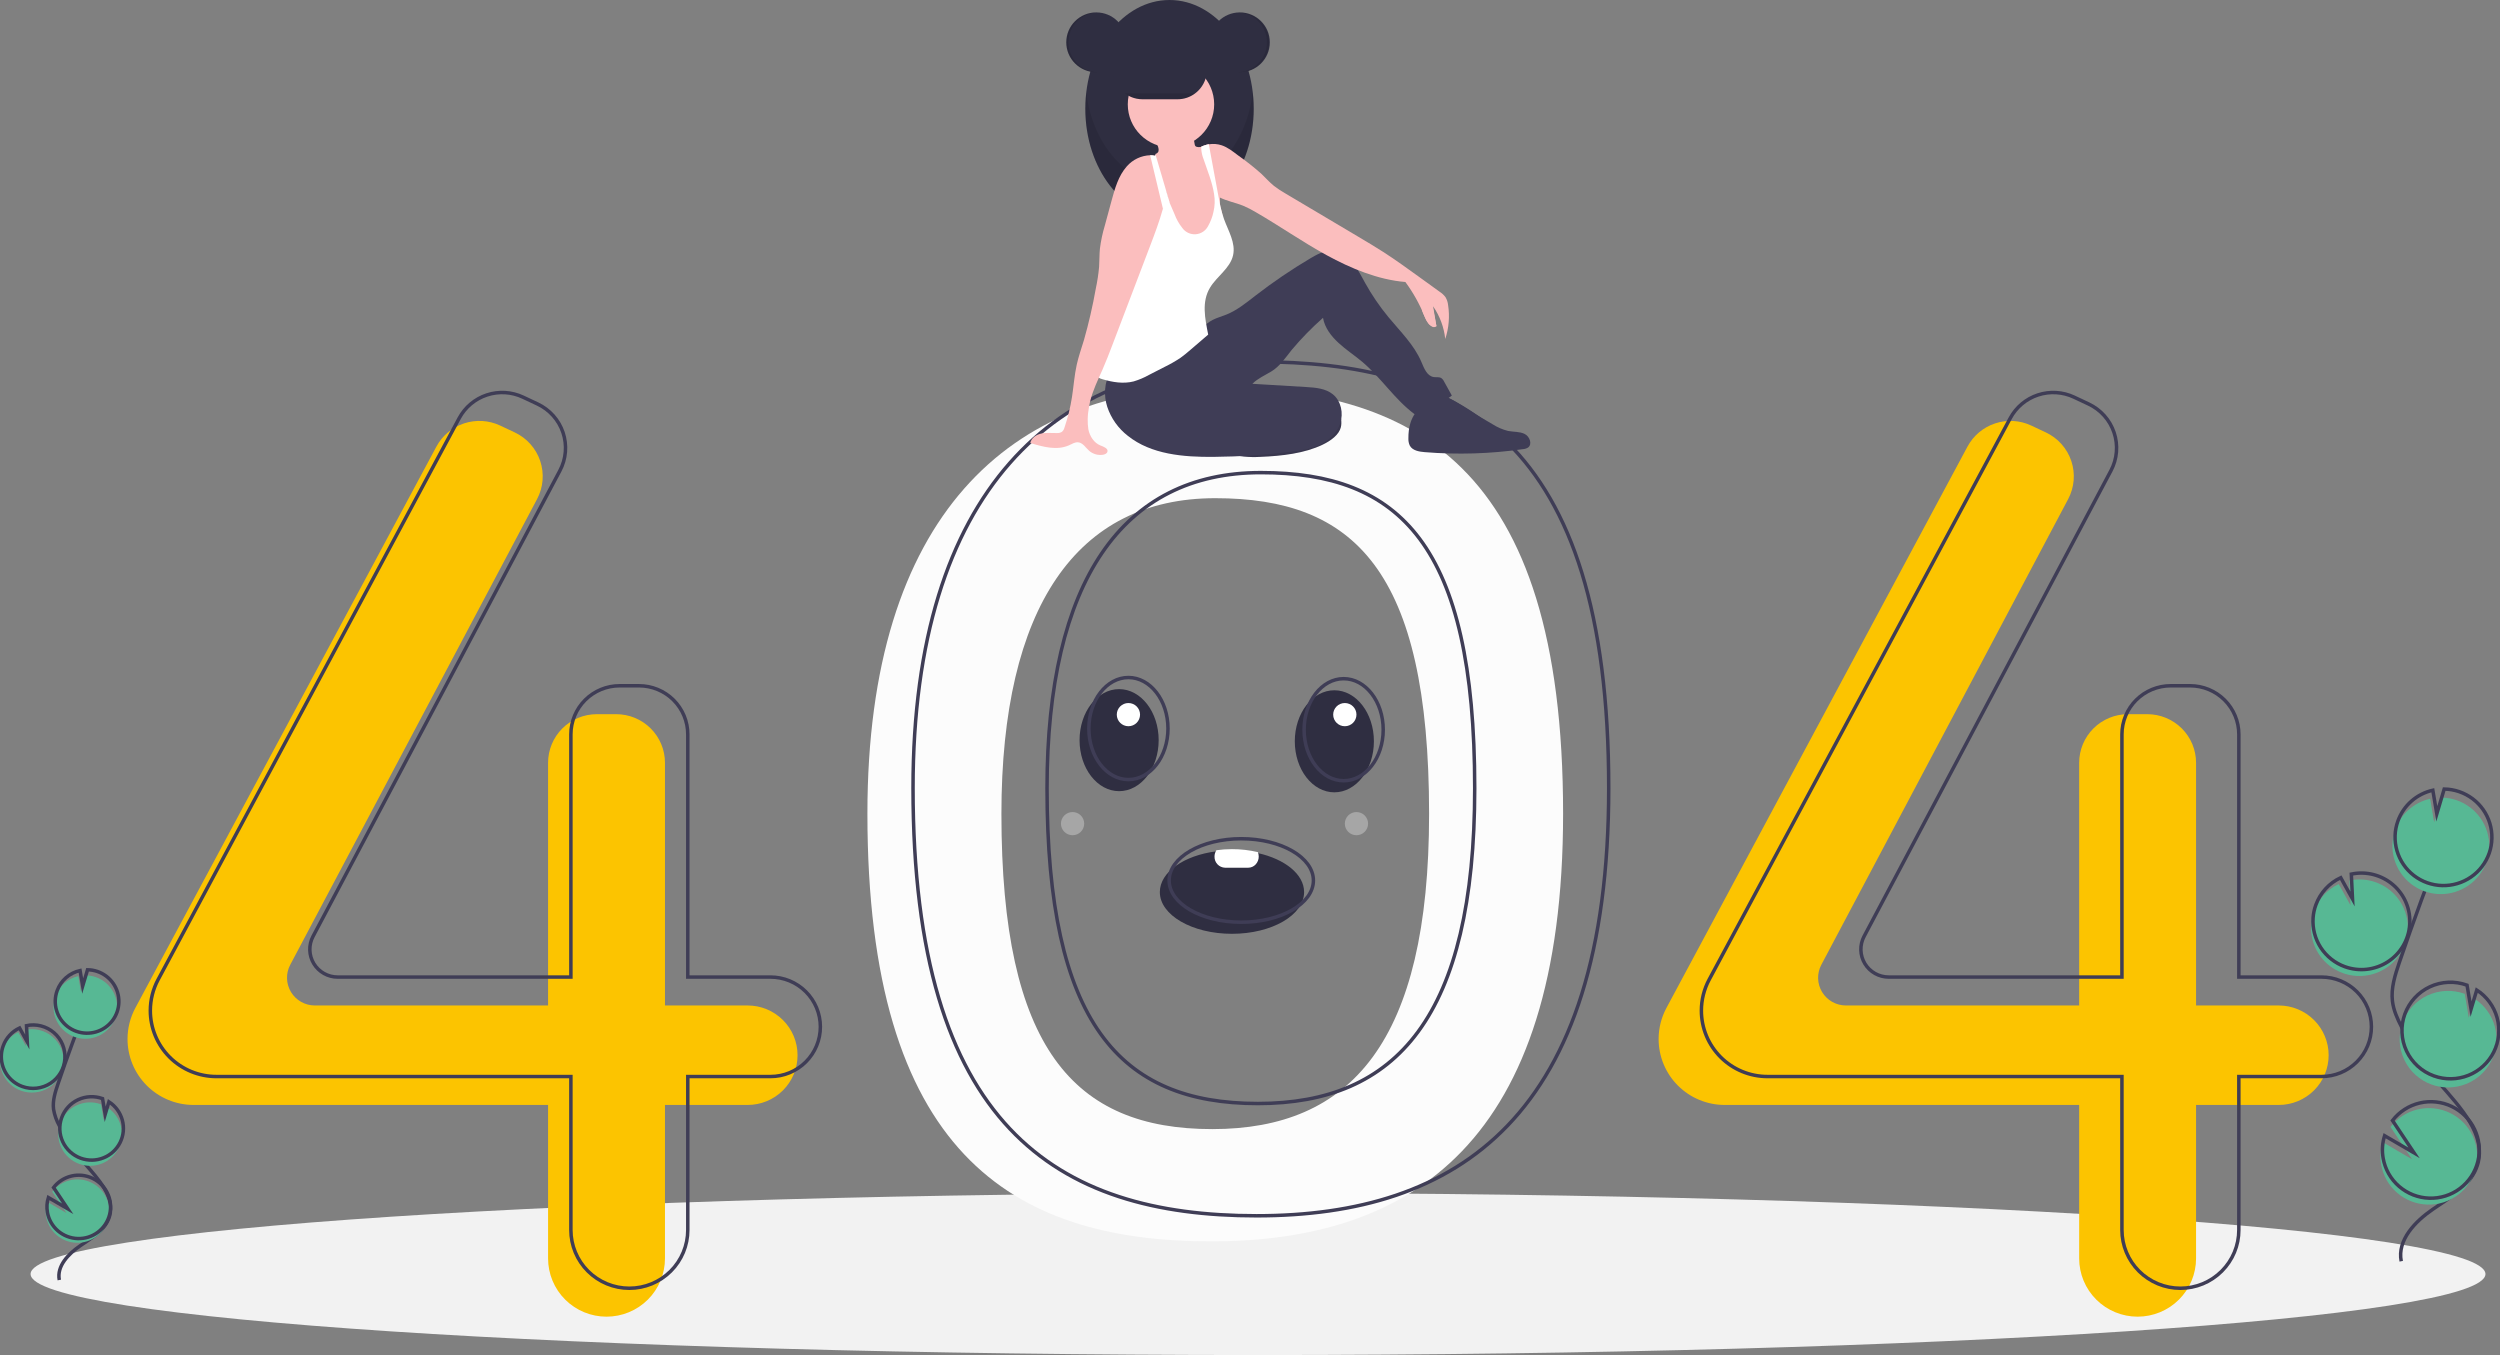 <svg width="714" height="387" viewBox="0 0 714 387" fill="none" xmlns="http://www.w3.org/2000/svg">
<rect x="0" y="0" width="714" height="387" fill="#808080" stroke="none"/>
<g clip-path="url(#clip0)">
<path d="M359.291 387C552.898 387 709.847 376.643 709.847 363.868C709.847 351.092 552.898 340.735 359.291 340.735C165.684 340.735 8.735 351.092 8.735 363.868C8.735 376.643 165.684 387 359.291 387Z" fill="#F2F2F2"/>
<path d="M345.855 110.629C288.74 110.629 247.732 147.154 247.732 232.378C247.732 328.966 288.74 354.533 345.855 354.533C402.97 354.533 446.421 326.531 446.421 232.378C446.421 131.732 402.97 110.629 345.855 110.629ZM346.231 322.473C306.671 322.473 286.004 299.34 286.004 232.441C286.004 173.412 307.517 142.284 347.077 142.284C386.636 142.284 408.149 162.731 408.149 232.441C408.149 297.653 385.79 322.473 346.231 322.473Z" fill="#FCFCFC"/>
<path d="M213.531 287.165H189.917V217.851C189.917 214.17 188.449 210.639 185.838 208.036C183.226 205.433 179.684 203.97 175.99 203.97H170.457C168.628 203.97 166.817 204.329 165.127 205.027C163.438 205.724 161.902 206.747 160.609 208.036C159.316 209.325 158.29 210.855 157.59 212.539C156.89 214.223 156.53 216.028 156.53 217.851V287.165H89.921C88.551 287.165 87.204 286.812 86.011 286.141C84.818 285.469 83.819 284.501 83.112 283.331C82.404 282.161 82.013 280.829 81.974 279.464C81.935 278.099 82.251 276.746 82.892 275.539L153.39 142.54C154.269 140.882 154.802 139.063 154.956 137.194C155.11 135.325 154.883 133.445 154.288 131.665C153.693 129.886 152.743 128.246 151.494 126.843C150.245 125.44 148.725 124.304 147.023 123.503L142.862 121.544C139.63 120.023 135.936 119.799 132.543 120.917C129.15 122.035 126.318 124.411 124.633 127.552L38.651 287.877C37.187 290.607 36.421 293.655 36.421 296.751C36.421 299.223 36.909 301.67 37.858 303.954C38.807 306.238 40.198 308.313 41.952 310.061C43.706 311.808 45.787 313.195 48.078 314.141C50.37 315.087 52.825 315.574 55.305 315.574H156.53V359.403C156.53 361.588 156.962 363.752 157.801 365.771C158.64 367.79 159.869 369.624 161.42 371.169C162.97 372.714 164.81 373.94 166.835 374.776C168.86 375.612 171.031 376.042 173.223 376.042C175.416 376.042 177.586 375.612 179.612 374.776C181.637 373.94 183.477 372.714 185.027 371.169C186.577 369.624 187.807 367.79 188.646 365.771C189.485 363.752 189.917 361.588 189.917 359.403V315.574H213.531C217.311 315.574 220.935 314.077 223.608 311.413C226.28 308.75 227.782 305.137 227.782 301.37C227.782 297.602 226.28 293.99 223.608 291.326C220.935 288.662 217.311 287.165 213.531 287.165Z" fill="#FCC400"/>
<path d="M650.811 287.165H627.196V217.851C627.196 214.17 625.729 210.639 623.117 208.036C620.505 205.433 616.963 203.97 613.27 203.97H607.736C605.907 203.97 604.096 204.329 602.407 205.027C600.717 205.724 599.182 206.747 597.889 208.036C596.595 209.325 595.57 210.855 594.87 212.539C594.17 214.223 593.81 216.028 593.81 217.851V287.165H527.2C525.83 287.165 524.483 286.812 523.29 286.141C522.097 285.469 521.098 284.501 520.391 283.331C519.684 282.161 519.292 280.829 519.253 279.464C519.215 278.099 519.531 276.746 520.171 275.539L590.669 142.54C591.548 140.882 592.081 139.063 592.235 137.194C592.39 135.325 592.163 133.445 591.568 131.665C590.973 129.886 590.022 128.246 588.773 126.843C587.525 125.44 586.004 124.304 584.303 123.503L580.141 121.544C576.909 120.023 573.215 119.799 569.822 120.917C566.429 122.035 563.597 124.411 561.912 127.552L475.93 287.877C474.466 290.607 473.7 293.655 473.7 296.751C473.7 301.743 475.69 306.531 479.231 310.061C482.773 313.59 487.576 315.574 492.584 315.574H593.81V359.403C593.81 363.816 595.568 368.049 598.699 371.169C601.83 374.289 606.075 376.042 610.503 376.042C614.93 376.042 619.176 374.289 622.307 371.169C625.437 368.049 627.196 363.816 627.196 359.403V315.574H650.811C654.59 315.574 658.215 314.077 660.887 311.413C663.56 308.75 665.061 305.137 665.061 301.37C665.061 297.602 663.56 293.99 660.887 291.326C658.215 288.662 654.59 287.165 650.811 287.165Z" fill="#FCC400"/>
<path d="M220.046 279.049H196.431V209.735C196.431 207.912 196.071 206.107 195.371 204.423C194.671 202.738 193.645 201.208 192.352 199.919C191.059 198.63 189.524 197.608 187.834 196.91C186.144 196.212 184.333 195.853 182.505 195.853H176.971C173.278 195.853 169.735 197.316 167.124 199.919C164.512 202.522 163.045 206.053 163.045 209.735V279.049H96.436C95.065 279.049 93.718 278.696 92.525 278.024C91.332 277.352 90.333 276.384 89.626 275.215C88.919 274.045 88.527 272.713 88.488 271.347C88.45 269.982 88.766 268.63 89.406 267.422L159.904 134.424C160.783 132.765 161.316 130.947 161.47 129.078C161.625 127.209 161.398 125.328 160.803 123.549C160.208 121.77 159.257 120.129 158.008 118.726C156.76 117.323 155.239 116.187 153.538 115.387L149.376 113.428C146.144 111.907 142.45 111.682 139.057 112.8C135.664 113.919 132.832 116.294 131.147 119.436L45.166 279.76C43.701 282.491 42.935 285.538 42.935 288.634C42.935 293.626 44.925 298.414 48.466 301.944C52.008 305.474 56.811 307.457 61.819 307.457H163.045V351.287C163.045 353.472 163.476 355.636 164.315 357.654C165.154 359.673 166.384 361.507 167.934 363.052C169.484 364.597 171.324 365.823 173.35 366.659C175.375 367.495 177.546 367.926 179.738 367.926C184.165 367.926 188.411 366.173 191.542 363.052C194.672 359.932 196.431 355.7 196.431 351.287V307.457H220.046C221.917 307.457 223.77 307.09 225.499 306.376C227.228 305.662 228.799 304.616 230.122 303.297C231.445 301.978 232.495 300.412 233.211 298.689C233.927 296.965 234.296 295.118 234.296 293.253C234.296 291.388 233.927 289.541 233.211 287.817C232.495 286.094 231.445 284.528 230.122 283.209C228.799 281.89 227.228 280.844 225.499 280.13C223.77 279.416 221.917 279.049 220.046 279.049Z" stroke="#3F3D56" stroke-miterlimit="10"/>
<path d="M663.025 279.049H639.411V209.735C639.411 206.053 637.943 202.522 635.332 199.919C632.72 197.316 629.178 195.853 625.484 195.853H619.951C618.122 195.853 616.311 196.212 614.621 196.91C612.932 197.608 611.396 198.63 610.103 199.919C608.81 201.208 607.784 202.738 607.084 204.423C606.384 206.107 606.024 207.912 606.024 209.735V279.049H539.415C538.045 279.049 536.698 278.696 535.505 278.024C534.312 277.352 533.313 276.384 532.606 275.215C531.898 274.045 531.506 272.713 531.468 271.347C531.429 269.982 531.745 268.63 532.386 267.422L602.884 134.424C603.763 132.765 604.296 130.947 604.45 129.078C604.604 127.209 604.377 125.328 603.782 123.549C603.187 121.77 602.237 120.129 600.988 118.726C599.739 117.323 598.218 116.187 596.517 115.387L592.355 113.428C589.124 111.907 585.43 111.682 582.037 112.8C578.644 113.919 575.812 116.294 574.127 119.436L488.145 279.76C486.681 282.491 485.915 285.538 485.915 288.634C485.915 293.626 487.904 298.414 491.446 301.944C494.987 305.474 499.791 307.457 504.799 307.457H606.024V351.287C606.024 355.7 607.783 359.932 610.913 363.052C614.044 366.173 618.29 367.926 622.717 367.926C627.145 367.926 631.391 366.173 634.521 363.052C637.652 359.932 639.41 355.7 639.41 351.287V307.457H663.025C664.897 307.457 666.75 307.09 668.478 306.376C670.207 305.662 671.778 304.616 673.102 303.297C674.425 301.978 675.475 300.412 676.191 298.689C676.907 296.965 677.275 295.118 677.275 293.253C677.275 289.486 675.774 285.873 673.102 283.209C670.429 280.545 666.805 279.049 663.025 279.049Z" stroke="#3F3D56" stroke-miterlimit="10"/>
<path d="M358.884 103.324C301.769 103.324 260.761 139.849 260.761 225.073C260.761 321.661 301.769 347.229 358.884 347.229C415.999 347.229 459.45 319.226 459.45 225.073C459.45 124.427 415.999 103.324 358.884 103.324ZM359.259 315.168C319.7 315.168 299.033 292.035 299.033 225.136C299.033 166.107 320.546 134.979 360.105 134.979C399.665 134.979 421.178 155.426 421.178 225.136C421.178 290.348 398.819 315.168 359.259 315.168V315.168Z" stroke="#3F3D56" stroke-miterlimit="10"/>
<path d="M313.102 20.635C317.838 20.635 321.676 16.809 321.676 12.089C321.676 7.37 317.838 3.543 313.102 3.543C308.367 3.543 304.529 7.37 304.529 12.089C304.529 16.809 308.367 20.635 313.102 20.635Z" fill="#2F2E41"/>
<path d="M334.014 62.114C347.295 62.114 358.062 48.209 358.062 31.057C358.062 13.905 347.295 0 334.014 0C320.732 0 309.966 13.905 309.966 31.057C309.966 48.209 320.732 62.114 334.014 62.114Z" fill="#2F2E41"/>
<path opacity="0.1" d="M334.014 52.734C321.967 52.734 311.989 41.294 310.239 26.367C310.056 27.924 309.965 29.49 309.966 31.057C309.966 48.209 320.732 62.114 334.014 62.114C347.295 62.114 358.062 48.209 358.062 31.057C358.062 29.49 357.971 27.924 357.789 26.367C356.038 41.294 346.061 52.734 334.014 52.734Z" fill="black"/>
<path d="M382.949 122.008C382.432 124.124 380.206 125.818 377.739 127.002C372.555 129.49 366.159 130.233 359.956 130.482C358.373 130.578 356.786 130.549 355.208 130.394C352.15 130.1 349.282 128.785 347.067 126.664C346.909 126.561 346.779 126.42 346.69 126.254C346.602 126.088 346.557 125.902 346.56 125.714C346.563 125.526 346.613 125.342 346.707 125.179C346.801 125.015 346.934 124.878 347.096 124.78C350.398 121.164 355.909 118.947 361.461 117.351C365.671 116.14 373.012 113.005 377.603 113.428C382.051 113.838 383.601 119.337 382.949 122.008Z" fill="#3F3D56"/>
<path opacity="0.1" d="M382.949 122.008C382.432 124.124 380.206 125.818 377.739 127.002C372.555 129.49 366.159 130.233 359.956 130.482C358.373 130.578 356.786 130.549 355.208 130.394C352.15 130.1 349.282 128.785 347.067 126.664C346.909 126.561 346.779 126.42 346.69 126.254C346.602 126.088 346.557 125.902 346.56 125.714C346.563 125.526 346.613 125.342 346.707 125.179C346.801 125.015 346.934 124.878 347.096 124.78C350.398 121.164 355.909 118.947 361.461 117.351C365.671 116.14 373.012 113.005 377.603 113.428C382.051 113.838 383.601 119.337 382.949 122.008Z" fill="black"/>
<path d="M317.025 106.198C315.443 109.29 315.156 112.882 316.229 116.184C317.32 119.461 319.362 122.342 322.096 124.462C328.805 129.822 338.038 130.56 346.635 130.485C354.17 130.42 361.694 129.906 369.167 128.946C371.671 128.725 374.132 128.155 376.478 127.254C379.284 126.044 381.75 123.824 382.749 120.944C383.748 118.064 383.039 114.537 380.666 112.615C378.582 110.926 375.707 110.693 373.025 110.533L357.682 109.614C359.198 108.085 361.217 107.22 363.062 106.108C365.512 104.633 367.139 102.157 368.919 99.925C371.663 96.656 374.648 93.597 377.85 90.772C378.349 93.627 380.162 95.972 382.294 97.942C384.427 99.912 386.885 101.498 389.102 103.374C394.471 107.917 398.337 114.083 403.983 118.278C407.867 117.261 411.498 115.454 414.648 112.971L412.454 109.009C412.271 108.601 411.986 108.247 411.627 107.98C411.006 107.599 410.205 107.796 409.483 107.688C407.556 107.4 406.714 105.181 405.957 103.391C403.881 98.474 399.904 94.66 396.509 90.537C394.002 87.494 391.779 84.23 389.866 80.785C388.725 78.73 387.681 76.591 386.133 74.821C384.585 73.051 382.415 71.659 380.06 71.654C377.978 71.65 376.058 72.703 374.269 73.763C368.818 76.99 363.573 80.552 358.565 84.427C355.944 86.455 353.339 88.598 350.265 89.841C348.971 90.365 347.606 90.723 346.364 91.36C344.189 92.476 342.538 94.363 340.761 96.039C334.423 102.016 325.745 105.889 317.025 106.198Z" fill="#3F3D56"/>
<path d="M349.107 63.656C349.036 65.483 348.646 67.284 347.955 68.978C347.605 69.822 347.084 70.586 346.424 71.221C345.765 71.856 344.981 72.349 344.122 72.669C342.902 72.995 341.624 73.036 340.385 72.79C339.306 72.677 338.265 72.324 337.341 71.756C335.902 70.77 335.185 69.011 334.923 67.289C334.662 65.57 334.779 63.812 334.612 62.08C334.449 60.681 334.182 59.296 333.813 57.937C333.7 57.484 333.585 57.034 333.472 56.584C333.361 56.134 333.253 55.684 333.152 55.233C333.06 54.81 332.974 54.385 332.901 53.958C332.841 53.597 332.786 53.234 332.747 52.87C332.71 51.788 332.529 50.717 332.209 49.683C331.909 49.012 331.533 48.378 331.088 47.792C330.898 47.521 330.714 47.25 330.545 46.969C330.055 46.238 329.827 45.363 329.898 44.486C329.919 44.351 329.951 44.218 329.997 44.088C330.013 44.038 330.032 43.988 330.053 43.94C330.241 43.889 330.414 43.794 330.557 43.661C330.699 43.528 330.807 43.363 330.871 43.179C330.943 42.785 330.909 42.379 330.773 42.002C330.616 41.475 330.402 40.967 330.135 40.486C329.959 40.17 329.363 39.599 329.359 39.236C329.351 38.506 330.781 37.919 331.36 37.631C333.128 36.748 335.1 36.35 337.073 36.476C338.338 36.562 339.71 36.949 340.408 38.006C341.036 38.959 340.952 40.193 341.22 41.299C341.248 41.46 341.316 41.611 341.418 41.739C341.555 41.863 341.727 41.942 341.91 41.964C342.22 42.026 342.537 42.038 342.851 42.002H342.853C342.936 41.995 343.018 41.983 343.1 41.966C343.588 41.877 344.05 41.678 344.451 41.385C344.71 41.316 344.971 41.26 345.235 41.216C345.245 41.215 345.256 41.213 345.266 41.21C346.314 44.505 346.45 48.038 347.307 51.394C347.732 53.063 348.34 54.712 348.426 56.43C348.432 56.505 348.434 56.582 348.436 56.659C348.449 57.211 348.405 57.768 348.428 58.318C348.436 58.566 348.464 58.813 348.512 59.056C348.605 59.447 348.722 59.833 348.861 60.211L348.867 60.23C348.907 60.35 348.944 60.473 348.976 60.596C348.999 60.686 349.02 60.773 349.036 60.863L349.039 60.869C349.193 61.79 349.217 62.729 349.107 63.656V63.656Z" fill="#FBBEBE"/>
<path d="M334.432 42.104C341.246 42.104 346.77 36.598 346.77 29.806C346.77 23.014 341.246 17.509 334.432 17.509C327.618 17.509 322.094 23.014 322.094 29.806C322.094 36.598 327.618 42.104 334.432 42.104Z" fill="#FBBEBE"/>
<path d="M412.762 96.81C412.404 93.455 411.208 90.243 409.282 87.468C409.602 89.365 409.922 91.261 410.244 93.156C409.844 93.271 409.42 93.268 409.022 93.146C408.625 93.024 408.272 92.789 408.006 92.47C407.487 91.824 407.089 91.089 406.833 90.3C405.431 86.832 403.599 83.553 401.377 80.54C393.523 79.887 385.759 76.642 378.852 72.859C371.943 69.078 365.477 64.544 358.66 60.603C357.478 59.891 356.247 59.264 354.975 58.727C352.842 57.874 350.448 57.432 348.426 56.43C348.29 56.363 348.154 56.292 348.02 56.219C347.563 55.972 347.131 55.682 346.728 55.354C346.51 55.178 346.303 54.989 346.109 54.787C345.1 53.617 344.3 52.283 343.744 50.844C342.659 48.451 342.272 45.564 341.188 43.171C341.686 42.707 342.246 42.314 342.851 42.002H342.853C342.941 41.956 343.029 41.912 343.119 41.87C343.547 41.669 343.993 41.507 344.451 41.385C344.71 41.316 344.971 41.26 345.235 41.216C345.245 41.215 345.256 41.213 345.266 41.21C346.488 41.011 347.74 41.11 348.915 41.497C350.634 42.077 352.083 43.234 353.528 44.328C355.876 45.976 358.127 47.757 360.272 49.66C361.464 50.798 362.551 52.048 363.833 53.082C364.899 53.902 366.022 54.644 367.194 55.302C374.13 59.421 381.067 63.539 388.005 67.656C390.353 69.05 392.703 70.445 395 71.921C398.488 74.163 401.85 76.594 405.211 79.022C407.191 80.452 409.17 81.882 411.149 83.314C411.799 83.727 412.369 84.252 412.833 84.865C413.243 85.56 413.497 86.336 413.579 87.138C414.076 90.382 413.796 93.696 412.762 96.81V96.81Z" fill="#FBBEBE"/>
<path d="M352.167 72.904C351.334 76.625 347.562 78.874 345.59 82.142C343.139 86.198 344.139 90.913 345.059 95.559C343.378 97.004 341.696 98.448 340.013 99.893C339.085 100.687 338.156 101.485 337.157 102.188C335.699 103.161 334.176 104.033 332.598 104.797C331.109 105.56 329.62 106.324 328.131 107.088C326.747 107.864 325.281 108.483 323.759 108.935C320.825 109.685 317.709 109.16 314.807 108.291C314.464 108.201 314.135 108.067 313.828 107.892C313.647 107.785 313.489 107.642 313.364 107.474C313.077 106.962 312.974 106.369 313.069 105.791C313.364 100.922 314.558 96.156 315.748 91.424C316.384 88.585 317.239 85.8 318.305 83.093C319.351 80.773 320.553 78.527 321.904 76.369C323.394 73.654 325.16 71.098 327.174 68.742C328.154 67.835 328.979 66.775 329.616 65.603C330.358 63.915 330.072 61.978 330.222 60.14C330.338 58.759 330.705 57.41 331.308 56.161V56.159C331.63 55.486 332.018 54.846 332.466 54.249C332.669 54.721 332.872 55.191 333.075 55.661C333.209 55.969 333.341 56.277 333.472 56.584C333.643 56.98 333.814 57.375 333.982 57.768C334.469 58.898 334.956 60.027 335.442 61.155C335.967 62.576 336.715 63.905 337.658 65.092C338.09 65.7 338.672 66.186 339.348 66.503C340.024 66.82 340.77 66.956 341.515 66.9C342.26 66.843 342.977 66.594 343.597 66.178C344.216 65.763 344.717 65.194 345.051 64.528C345.753 63.284 346.263 61.941 346.56 60.544C346.973 58.844 347.03 57.077 346.728 55.354C346.224 52.036 344.808 48.647 343.779 45.564C343.36 44.536 343.118 43.445 343.062 42.337C343.064 42.213 343.077 42.089 343.1 41.966C343.106 41.935 343.112 41.902 343.118 41.871C343.547 41.669 343.993 41.507 344.45 41.385C344.71 41.316 344.971 41.26 345.235 41.216C346.14 46.102 347.047 50.987 347.955 55.873C347.976 55.988 347.999 56.102 348.02 56.219C348.15 56.92 348.281 57.62 348.428 58.318C348.56 58.952 348.702 59.583 348.861 60.211L348.867 60.23C348.921 60.442 348.978 60.653 349.036 60.863L349.038 60.87C349.199 61.445 349.379 62.016 349.582 62.579C350.812 65.97 352.955 69.384 352.167 72.904Z" fill="white"/>
<path d="M402.238 125.19C402.199 125.907 402.338 126.622 402.643 127.273C403.415 128.679 405.268 128.999 406.871 129.13C416.236 129.898 425.659 129.612 434.959 128.277C435.464 128.243 435.954 128.092 436.389 127.835C437.711 126.911 436.896 124.659 435.452 123.938C434.008 123.217 432.295 123.391 430.711 123.078C429.137 122.684 427.638 122.036 426.273 121.16C423.06 119.32 419.893 117.402 416.774 115.405C414.917 114.216 412.725 112.947 410.634 113.652C404.968 115.563 402.201 119.099 402.238 125.19Z" fill="#3F3D56"/>
<path d="M333.2 54.973V54.975C333.186 55.062 333.171 55.148 333.152 55.233C333.129 55.375 333.102 55.519 333.075 55.661C332.816 56.984 332.498 58.301 332.132 59.61C331.128 63.227 329.783 66.785 328.449 70.291C324.869 79.691 321.289 89.092 317.707 98.494C316.804 100.862 315.903 103.232 314.876 105.552C314.533 106.325 314.179 107.105 313.828 107.892C312.569 110.713 311.361 113.624 310.959 116.626C310.585 118.601 310.542 120.625 310.832 122.614C311.233 124.582 312.431 126.504 314.307 127.231C315.223 127.588 316.534 128.065 316.283 129.013C316.147 129.534 315.553 129.789 315.02 129.876C314.316 129.988 313.596 129.944 312.91 129.747C312.225 129.551 311.592 129.206 311.055 128.738C310.054 127.852 309.284 126.474 307.952 126.327C307.03 126.226 306.181 126.777 305.336 127.162C301.89 128.732 297.875 127.633 294.255 126.518C294.54 125.057 296.012 124.094 297.473 123.802C298.935 123.508 300.447 123.717 301.938 123.677C302.415 123.703 302.889 123.581 303.295 123.329C303.659 122.996 303.914 122.562 304.027 122.083C304.987 119.246 305.702 116.333 306.162 113.374C306.643 110.283 306.844 107.144 307.53 104.091C308.063 101.708 308.887 99.401 309.594 97.062C310.96 92.247 312.083 87.366 312.956 82.438C313.398 80.391 313.714 78.319 313.903 76.233C314.023 74.503 313.966 72.765 314.133 71.041C314.414 68.798 314.884 66.583 315.537 64.419C316.176 62.057 316.816 59.697 317.454 57.339C318.401 53.847 319.418 50.22 321.818 47.507C322.652 46.551 323.674 45.777 324.82 45.231C325.967 44.685 327.213 44.38 328.483 44.334C328.959 44.334 329.433 44.385 329.898 44.486C329.976 44.505 330.053 44.524 330.131 44.545C330.637 44.677 331.123 44.877 331.576 45.141C332.316 44.672 332.692 44.837 333.184 45.56C333.614 46.325 333.818 47.197 333.769 48.074C333.811 50.386 333.62 52.698 333.2 54.973Z" fill="#FBBEBE"/>
<path d="M334.014 57.737L333.982 57.768L333.813 57.937L332.132 59.611L331.308 56.161L328.483 44.334C328.959 44.334 329.433 44.385 329.898 44.486C329.918 44.351 329.951 44.218 329.997 44.088L330.13 44.545L331.088 47.792L332.901 53.958L333.2 54.973V54.975L334.014 57.737Z" fill="white"/>
<path d="M344.683 20.007C344.681 21.102 344.463 22.186 344.041 23.197C343.619 24.208 343.002 25.126 342.223 25.899C341.942 26.181 341.639 26.441 341.32 26.678C339.876 27.763 338.119 28.35 336.312 28.351H326.279C324.063 28.347 321.938 27.467 320.371 25.903C318.805 24.34 317.925 22.22 317.925 20.011C317.925 17.801 318.805 15.682 320.371 14.118C321.938 12.554 324.063 11.674 326.279 11.671H336.312C338.529 11.677 340.653 12.556 342.222 14.118C343.79 15.68 344.675 17.797 344.683 20.007V20.007Z" fill="#2F2E41"/>
<path d="M354.089 20.635C358.824 20.635 362.662 16.809 362.662 12.089C362.662 7.37 358.824 3.543 354.089 3.543C349.353 3.543 345.515 7.37 345.515 12.089C345.515 16.809 349.353 20.635 354.089 20.635Z" fill="#2F2E41"/>
<path opacity="0.1" d="M353.879 3.543C353.774 3.543 353.67 3.548 353.566 3.551C355.784 3.632 357.884 4.566 359.424 6.159C360.965 7.751 361.826 9.877 361.826 12.089C361.826 14.301 360.965 16.427 359.424 18.02C357.884 19.612 355.784 20.547 353.566 20.627C353.67 20.631 353.774 20.635 353.879 20.635C356.153 20.635 358.334 19.735 359.942 18.132C361.55 16.529 362.453 14.356 362.453 12.089C362.453 9.823 361.55 7.649 359.942 6.046C358.334 4.444 356.153 3.543 353.879 3.543V3.543Z" fill="black"/>
<path opacity="0.1" d="M313.102 3.543C313.208 3.543 313.312 3.548 313.416 3.551C311.198 3.632 309.098 4.566 307.558 6.159C306.017 7.751 305.156 9.877 305.156 12.089C305.156 14.301 306.017 16.427 307.558 18.02C309.098 19.612 311.198 20.547 313.416 20.627C313.312 20.631 313.208 20.635 313.102 20.635C310.83 20.633 308.651 19.732 307.045 18.129C305.439 16.527 304.536 14.354 304.536 12.089C304.536 9.824 305.439 7.652 307.045 6.049C308.651 4.447 310.83 3.545 313.102 3.543Z" fill="black"/>
<path opacity="0.1" d="M341.319 26.678C339.876 27.763 338.119 28.35 336.312 28.351H326.279C324.472 28.35 322.714 27.763 321.271 26.678H341.319Z" fill="black"/>
<path d="M406.104 88.601C406.104 88.601 408.266 94.809 410.244 93.156L408.667 85.042L406.104 88.601Z" fill="#FBBEBE"/>
<path d="M669.123 277.914C671.137 278.643 673.292 278.896 675.42 278.654C677.549 278.411 679.591 277.679 681.387 276.516C683.183 275.352 684.683 273.789 685.77 271.948C686.856 270.108 687.499 268.042 687.647 265.912C687.795 263.782 687.445 261.647 686.625 259.674C685.804 257.702 684.535 255.947 682.918 254.547C681.3 253.147 679.379 252.141 677.305 251.608C675.23 251.074 673.06 251.028 670.965 251.473L671.312 258.569L667.943 252.488C664.638 254.036 662.084 256.829 660.843 260.253C660.403 261.453 660.135 262.708 660.048 263.982C659.835 266.972 660.606 269.95 662.244 272.464C663.882 274.978 666.297 276.891 669.123 277.914V277.914Z" fill="#57B894"/>
<path d="M685.789 360.214C684.6 354.179 689.752 348.829 694.841 345.351C699.93 341.874 705.876 338.457 707.612 332.556C710.108 324.074 702.674 316.307 696.889 309.609C692.597 304.638 688.911 299.177 685.908 293.342C684.705 291.002 683.598 288.556 683.282 285.945C682.825 282.186 684.037 278.445 685.258 274.858C689.325 262.912 693.673 251.066 698.302 239.32" stroke="#3F3D56" stroke-miterlimit="10"/>
<path d="M669.693 276.087C671.706 276.816 673.862 277.07 675.99 276.827C678.118 276.584 680.161 275.853 681.957 274.689C683.753 273.525 685.253 271.962 686.339 270.122C687.425 268.281 688.068 266.215 688.217 264.085C688.365 261.955 688.015 259.82 687.194 257.847C686.373 255.875 685.104 254.12 683.487 252.72C681.87 251.32 679.948 250.314 677.874 249.781C675.8 249.247 673.63 249.201 671.535 249.646L671.881 256.742L668.513 250.661C665.207 252.209 662.654 255.002 661.413 258.426C660.972 259.626 660.704 260.881 660.617 262.156C660.405 265.145 661.176 268.123 662.813 270.637C664.451 273.151 666.866 275.064 669.693 276.087V276.087Z" stroke="#3F3D56" stroke-miterlimit="10"/>
<path d="M684.098 236.87C684.889 234.697 686.214 232.757 687.954 231.229C689.694 229.702 691.791 228.635 694.053 228.127L695.192 234.873L697.304 227.788C700.235 227.832 703.077 228.803 705.419 230.561C707.761 232.319 709.481 234.773 710.332 237.57C711.184 240.366 711.121 243.36 710.154 246.119C709.187 248.877 707.365 251.258 704.952 252.918C702.539 254.577 699.659 255.43 696.728 255.351C693.798 255.273 690.968 254.269 688.647 252.483C686.327 250.697 684.635 248.222 683.818 245.416C683 242.609 683.098 239.617 684.098 236.87H684.098Z" fill="#57B894"/>
<path d="M684.858 234.434C685.648 232.261 686.974 230.321 688.713 228.794C690.453 227.266 692.551 226.199 694.813 225.692L695.952 232.437L698.063 225.353C700.994 225.396 703.836 226.367 706.178 228.125C708.52 229.883 710.241 232.337 711.092 235.134C711.943 237.93 711.88 240.924 710.913 243.683C709.946 246.441 708.125 248.822 705.711 250.482C703.298 252.142 700.418 252.994 697.488 252.916C694.557 252.837 691.727 251.833 689.406 250.047C687.086 248.261 685.395 245.786 684.577 242.98C683.759 240.174 683.858 237.181 684.858 234.434H684.858Z" stroke="#3F3D56" stroke-miterlimit="10"/>
<path d="M694.461 309.745C697.654 310.9 701.161 310.843 704.314 309.585C707.467 308.328 710.046 305.958 711.559 302.927C713.072 299.896 713.413 296.416 712.517 293.151C711.621 289.886 709.551 287.063 706.702 285.221L705.079 290.666L703.929 283.84C703.918 283.835 703.906 283.831 703.894 283.827C702.186 283.209 700.373 282.931 698.558 283.011C696.743 283.092 694.961 283.527 693.315 284.294C691.669 285.061 690.191 286.143 688.964 287.48C687.738 288.816 686.788 290.38 686.168 292.082C685.549 293.785 685.272 295.592 685.353 297.402C685.435 299.211 685.873 300.986 686.643 302.627C687.413 304.267 688.5 305.74 689.841 306.961C691.183 308.183 692.753 309.129 694.461 309.745H694.461Z" fill="#57B894"/>
<path d="M695.119 307.278C698.312 308.433 701.819 308.376 704.972 307.118C708.125 305.861 710.704 303.491 712.217 300.46C713.73 297.429 714.071 293.949 713.175 290.684C712.279 287.419 710.209 284.596 707.36 282.754L705.737 288.199L704.587 281.373C704.576 281.368 704.564 281.363 704.552 281.36C702.844 280.741 701.031 280.464 699.216 280.544C697.401 280.624 695.619 281.06 693.973 281.827C692.327 282.593 690.849 283.676 689.622 285.012C688.396 286.349 687.446 287.913 686.826 289.615C686.207 291.318 685.93 293.125 686.011 294.934C686.093 296.744 686.531 298.519 687.301 300.159C688.071 301.8 689.158 303.273 690.499 304.494C691.841 305.716 693.411 306.662 695.119 307.278H695.119Z" stroke="#3F3D56" stroke-miterlimit="10"/>
<path d="M680.062 332.64C680.611 335.753 682.217 338.584 684.611 340.657C687.006 342.73 690.042 343.92 693.212 344.026C696.381 344.133 699.491 343.149 702.02 341.242C704.549 339.334 706.343 336.617 707.1 333.548C707.858 330.478 707.534 327.242 706.183 324.382C704.831 321.523 702.534 319.213 699.677 317.841C696.819 316.469 693.576 316.118 690.49 316.847C687.404 317.576 684.663 319.341 682.727 321.844L688.889 331.089L680.469 326.183C679.817 328.271 679.677 330.486 680.062 332.64V332.64Z" fill="#57B894"/>
<path d="M680.632 330.813C681.181 333.927 682.787 336.757 685.181 338.83C687.575 340.904 690.612 342.093 693.781 342.199C696.951 342.306 700.061 341.323 702.59 339.415C705.118 337.507 706.912 334.79 707.67 331.721C708.428 328.651 708.104 325.415 706.752 322.556C705.4 319.696 703.103 317.386 700.246 316.014C697.389 314.643 694.145 314.292 691.059 315.02C687.973 315.749 685.233 317.514 683.297 320.018L689.459 329.263L681.039 324.356C680.386 326.445 680.247 328.659 680.632 330.813V330.813Z" stroke="#3F3D56" stroke-miterlimit="10"/>
<path d="M5.986 311.497C7.309 311.976 8.725 312.143 10.123 311.984C11.521 311.824 12.864 311.343 14.043 310.579C15.223 309.814 16.209 308.787 16.923 307.578C17.637 306.369 18.059 305.011 18.156 303.612C18.254 302.212 18.024 300.809 17.485 299.514C16.945 298.218 16.112 297.065 15.049 296.145C13.986 295.225 12.724 294.564 11.361 294.214C9.998 293.863 8.573 293.833 7.196 294.125L7.424 298.788L5.211 294.792C3.039 295.809 1.361 297.644 0.546 299.894C0.256 300.682 0.08 301.507 0.023 302.344C-0.116 304.309 0.39 306.265 1.466 307.916C2.542 309.568 4.129 310.825 5.986 311.497V311.497Z" fill="#57B894"/>
<path d="M16.936 365.57C16.154 361.605 19.539 358.09 22.883 355.805C26.226 353.52 30.133 351.275 31.274 347.398C32.913 341.826 28.03 336.722 24.229 332.321C21.409 329.055 18.987 325.468 17.014 321.634C16.156 320.128 15.572 318.482 15.288 316.774C14.989 314.304 15.785 311.846 16.587 309.49C19.259 301.641 22.116 293.858 25.157 286.141" stroke="#3F3D56" stroke-miterlimit="10"/>
<path d="M6.36 310.297C7.683 310.776 9.099 310.943 10.498 310.783C11.896 310.624 13.238 310.143 14.418 309.378C15.598 308.614 16.583 307.587 17.297 306.378C18.011 305.169 18.433 303.811 18.531 302.411C18.628 301.012 18.398 299.609 17.859 298.313C17.32 297.018 16.486 295.864 15.423 294.945C14.361 294.025 13.098 293.364 11.735 293.013C10.373 292.663 8.947 292.633 7.57 292.925L7.798 297.587L5.585 293.592C3.413 294.609 1.735 296.444 0.92 298.694C0.631 299.482 0.455 300.307 0.398 301.144C0.258 303.108 0.764 305.064 1.84 306.716C2.916 308.368 4.503 309.625 6.36 310.297V310.297Z" stroke="#3F3D56" stroke-miterlimit="10"/>
<path d="M15.825 284.531C16.344 283.103 17.215 281.829 18.358 280.825C19.501 279.821 20.879 279.12 22.366 278.787L23.114 283.219L24.501 278.564C26.427 278.592 28.294 279.23 29.833 280.385C31.371 281.541 32.502 283.153 33.061 284.99C33.62 286.828 33.579 288.795 32.944 290.607C32.309 292.42 31.112 293.984 29.526 295.074C27.941 296.165 26.049 296.725 24.123 296.673C22.198 296.622 20.338 295.962 18.814 294.789C17.289 293.615 16.178 291.989 15.64 290.146C15.103 288.302 15.168 286.335 15.825 284.531V284.531Z" fill="#57B894"/>
<path d="M16.324 282.93C16.843 281.503 17.714 280.228 18.857 279.224C20 278.221 21.378 277.52 22.864 277.186L23.613 281.618L25 276.964C26.926 276.992 28.793 277.63 30.332 278.785C31.87 279.94 33.001 281.553 33.56 283.39C34.119 285.227 34.078 287.194 33.443 289.007C32.807 290.819 31.61 292.384 30.025 293.474C28.44 294.564 26.547 295.124 24.622 295.073C22.696 295.021 20.837 294.362 19.312 293.188C17.788 292.015 16.677 290.389 16.139 288.545C15.602 286.701 15.667 284.735 16.324 282.93V282.93Z" stroke="#3F3D56" stroke-miterlimit="10"/>
<path d="M22.633 332.411C24.731 333.17 27.035 333.132 29.107 332.306C31.179 331.48 32.873 329.923 33.867 327.931C34.861 325.94 35.085 323.654 34.496 321.508C33.908 319.363 32.548 317.509 30.676 316.298L29.61 319.876L28.854 315.391C28.846 315.388 28.839 315.385 28.831 315.382C27.709 314.976 26.517 314.793 25.325 314.846C24.132 314.898 22.961 315.185 21.88 315.688C20.798 316.192 19.826 316.903 19.021 317.781C18.215 318.659 17.59 319.687 17.183 320.806C16.776 321.924 16.594 323.112 16.648 324.301C16.701 325.49 16.989 326.656 17.496 327.734C18.002 328.812 18.716 329.78 19.598 330.582C20.479 331.385 21.511 332.006 22.633 332.411V332.411Z" fill="#57B894"/>
<path d="M23.066 330.79C25.163 331.549 27.468 331.511 29.539 330.685C31.611 329.859 33.305 328.302 34.299 326.31C35.293 324.319 35.517 322.033 34.929 319.887C34.34 317.742 32.98 315.888 31.108 314.677L30.042 318.255L29.286 313.77C29.279 313.767 29.271 313.764 29.263 313.761C28.141 313.356 26.95 313.174 25.758 313.227C24.566 313.281 23.396 313.567 22.315 314.071C20.132 315.089 18.444 316.929 17.622 319.187C16.8 321.445 16.912 323.936 17.933 326.112C18.954 328.288 20.8 329.971 23.066 330.79V330.79Z" stroke="#3F3D56" stroke-miterlimit="10"/>
<path d="M13.173 347.453C13.534 349.499 14.589 351.359 16.162 352.721C17.735 354.083 19.73 354.864 21.813 354.934C23.895 355.004 25.939 354.358 27.6 353.105C29.261 351.851 30.44 350.066 30.938 348.05C31.436 346.033 31.223 343.907 30.335 342.028C29.447 340.149 27.937 338.632 26.06 337.73C24.183 336.829 22.052 336.598 20.024 337.077C17.997 337.556 16.196 338.715 14.924 340.361L18.973 346.435L13.441 343.211C13.012 344.583 12.92 346.038 13.173 347.453V347.453Z" fill="#57B894"/>
<path d="M13.547 346.253C13.908 348.299 14.963 350.158 16.536 351.521C18.109 352.883 20.104 353.664 22.187 353.734C24.269 353.804 26.313 353.158 27.974 351.904C29.635 350.651 30.814 348.866 31.312 346.849C31.81 344.833 31.597 342.707 30.709 340.828C29.821 338.949 28.311 337.431 26.434 336.53C24.557 335.629 22.426 335.398 20.398 335.877C18.371 336.356 16.57 337.515 15.298 339.16L19.347 345.234L13.815 342.01C13.386 343.383 13.294 344.838 13.547 346.253V346.253Z" stroke="#3F3D56" stroke-miterlimit="10"/>
<path d="M319.618 225.958C325.858 225.958 330.916 219.433 330.916 211.385C330.916 203.337 325.858 196.812 319.618 196.812C313.379 196.812 308.321 203.337 308.321 211.385C308.321 219.433 313.379 225.958 319.618 225.958Z" fill="#2F2E41"/>
<path d="M381.09 226.289C387.33 226.289 392.388 219.765 392.388 211.716C392.388 203.668 387.33 197.143 381.09 197.143C374.851 197.143 369.793 203.668 369.793 211.716C369.793 219.765 374.851 226.289 381.09 226.289Z" fill="#2F2E41"/>
<path d="M372.451 254.773C372.451 261.357 363.227 266.696 351.85 266.696C340.472 266.696 331.248 261.357 331.248 254.773C331.248 249.07 338.166 244.3 347.41 243.134C348.882 242.941 350.365 242.846 351.85 242.85C354.337 242.842 356.818 243.108 359.246 243.644C366.968 245.36 372.451 249.699 372.451 254.773Z" fill="#2F2E41"/>
<path d="M322.277 222.646C328.516 222.646 333.574 216.121 333.574 208.073C333.574 200.025 328.516 193.5 322.277 193.5C316.037 193.5 310.979 200.025 310.979 208.073C310.979 216.121 316.037 222.646 322.277 222.646Z" stroke="#3F3D56" stroke-miterlimit="10"/>
<path d="M383.749 222.977C389.988 222.977 395.046 216.453 395.046 208.404C395.046 200.356 389.988 193.831 383.749 193.831C377.509 193.831 372.451 200.356 372.451 208.404C372.451 216.453 377.509 222.977 383.749 222.977Z" stroke="#3F3D56" stroke-miterlimit="10"/>
<path d="M354.508 263.384C365.886 263.384 375.109 258.046 375.109 251.461C375.109 244.876 365.886 239.537 354.508 239.537C343.13 239.537 333.906 244.876 333.906 251.461C333.906 258.046 343.13 263.384 354.508 263.384Z" stroke="#3F3D56" stroke-miterlimit="10"/>
<path d="M359.492 244.638C359.498 245.471 359.184 246.275 358.615 246.885C358.346 247.177 358.02 247.411 357.656 247.571C357.293 247.732 356.899 247.816 356.502 247.818H349.856C349.037 247.789 348.263 247.439 347.703 246.843C347.142 246.247 346.841 245.454 346.866 244.638C346.862 243.992 347.052 243.36 347.411 242.822C348.881 242.616 350.365 242.514 351.85 242.518C354.34 242.51 356.823 242.795 359.246 243.366C359.41 243.77 359.494 244.202 359.492 244.638V244.638Z" fill="white"/>
<path d="M322.277 207.411C324.112 207.411 325.599 205.928 325.599 204.099C325.599 202.269 324.112 200.786 322.277 200.786C320.442 200.786 318.954 202.269 318.954 204.099C318.954 205.928 320.442 207.411 322.277 207.411Z" fill="white"/>
<path d="M384.081 207.411C385.916 207.411 387.404 205.928 387.404 204.099C387.404 202.269 385.916 200.786 384.081 200.786C382.246 200.786 380.758 202.269 380.758 204.099C380.758 205.928 382.246 207.411 384.081 207.411Z" fill="white"/>
<path opacity="0.3" d="M387.404 238.544C389.239 238.544 390.726 237.061 390.726 235.232C390.726 233.403 389.239 231.92 387.404 231.92C385.568 231.92 384.081 233.403 384.081 235.232C384.081 237.061 385.568 238.544 387.404 238.544Z" fill="white"/>
<path opacity="0.3" d="M306.327 238.544C308.162 238.544 309.65 237.061 309.65 235.232C309.65 233.403 308.162 231.92 306.327 231.92C304.492 231.92 303.004 233.403 303.004 235.232C303.004 237.061 304.492 238.544 306.327 238.544Z" fill="white"/>
</g>
<defs>
<clipPath id="clip0">
<rect width="714" height="387" fill="white"/>
</clipPath>
</defs>
</svg>

